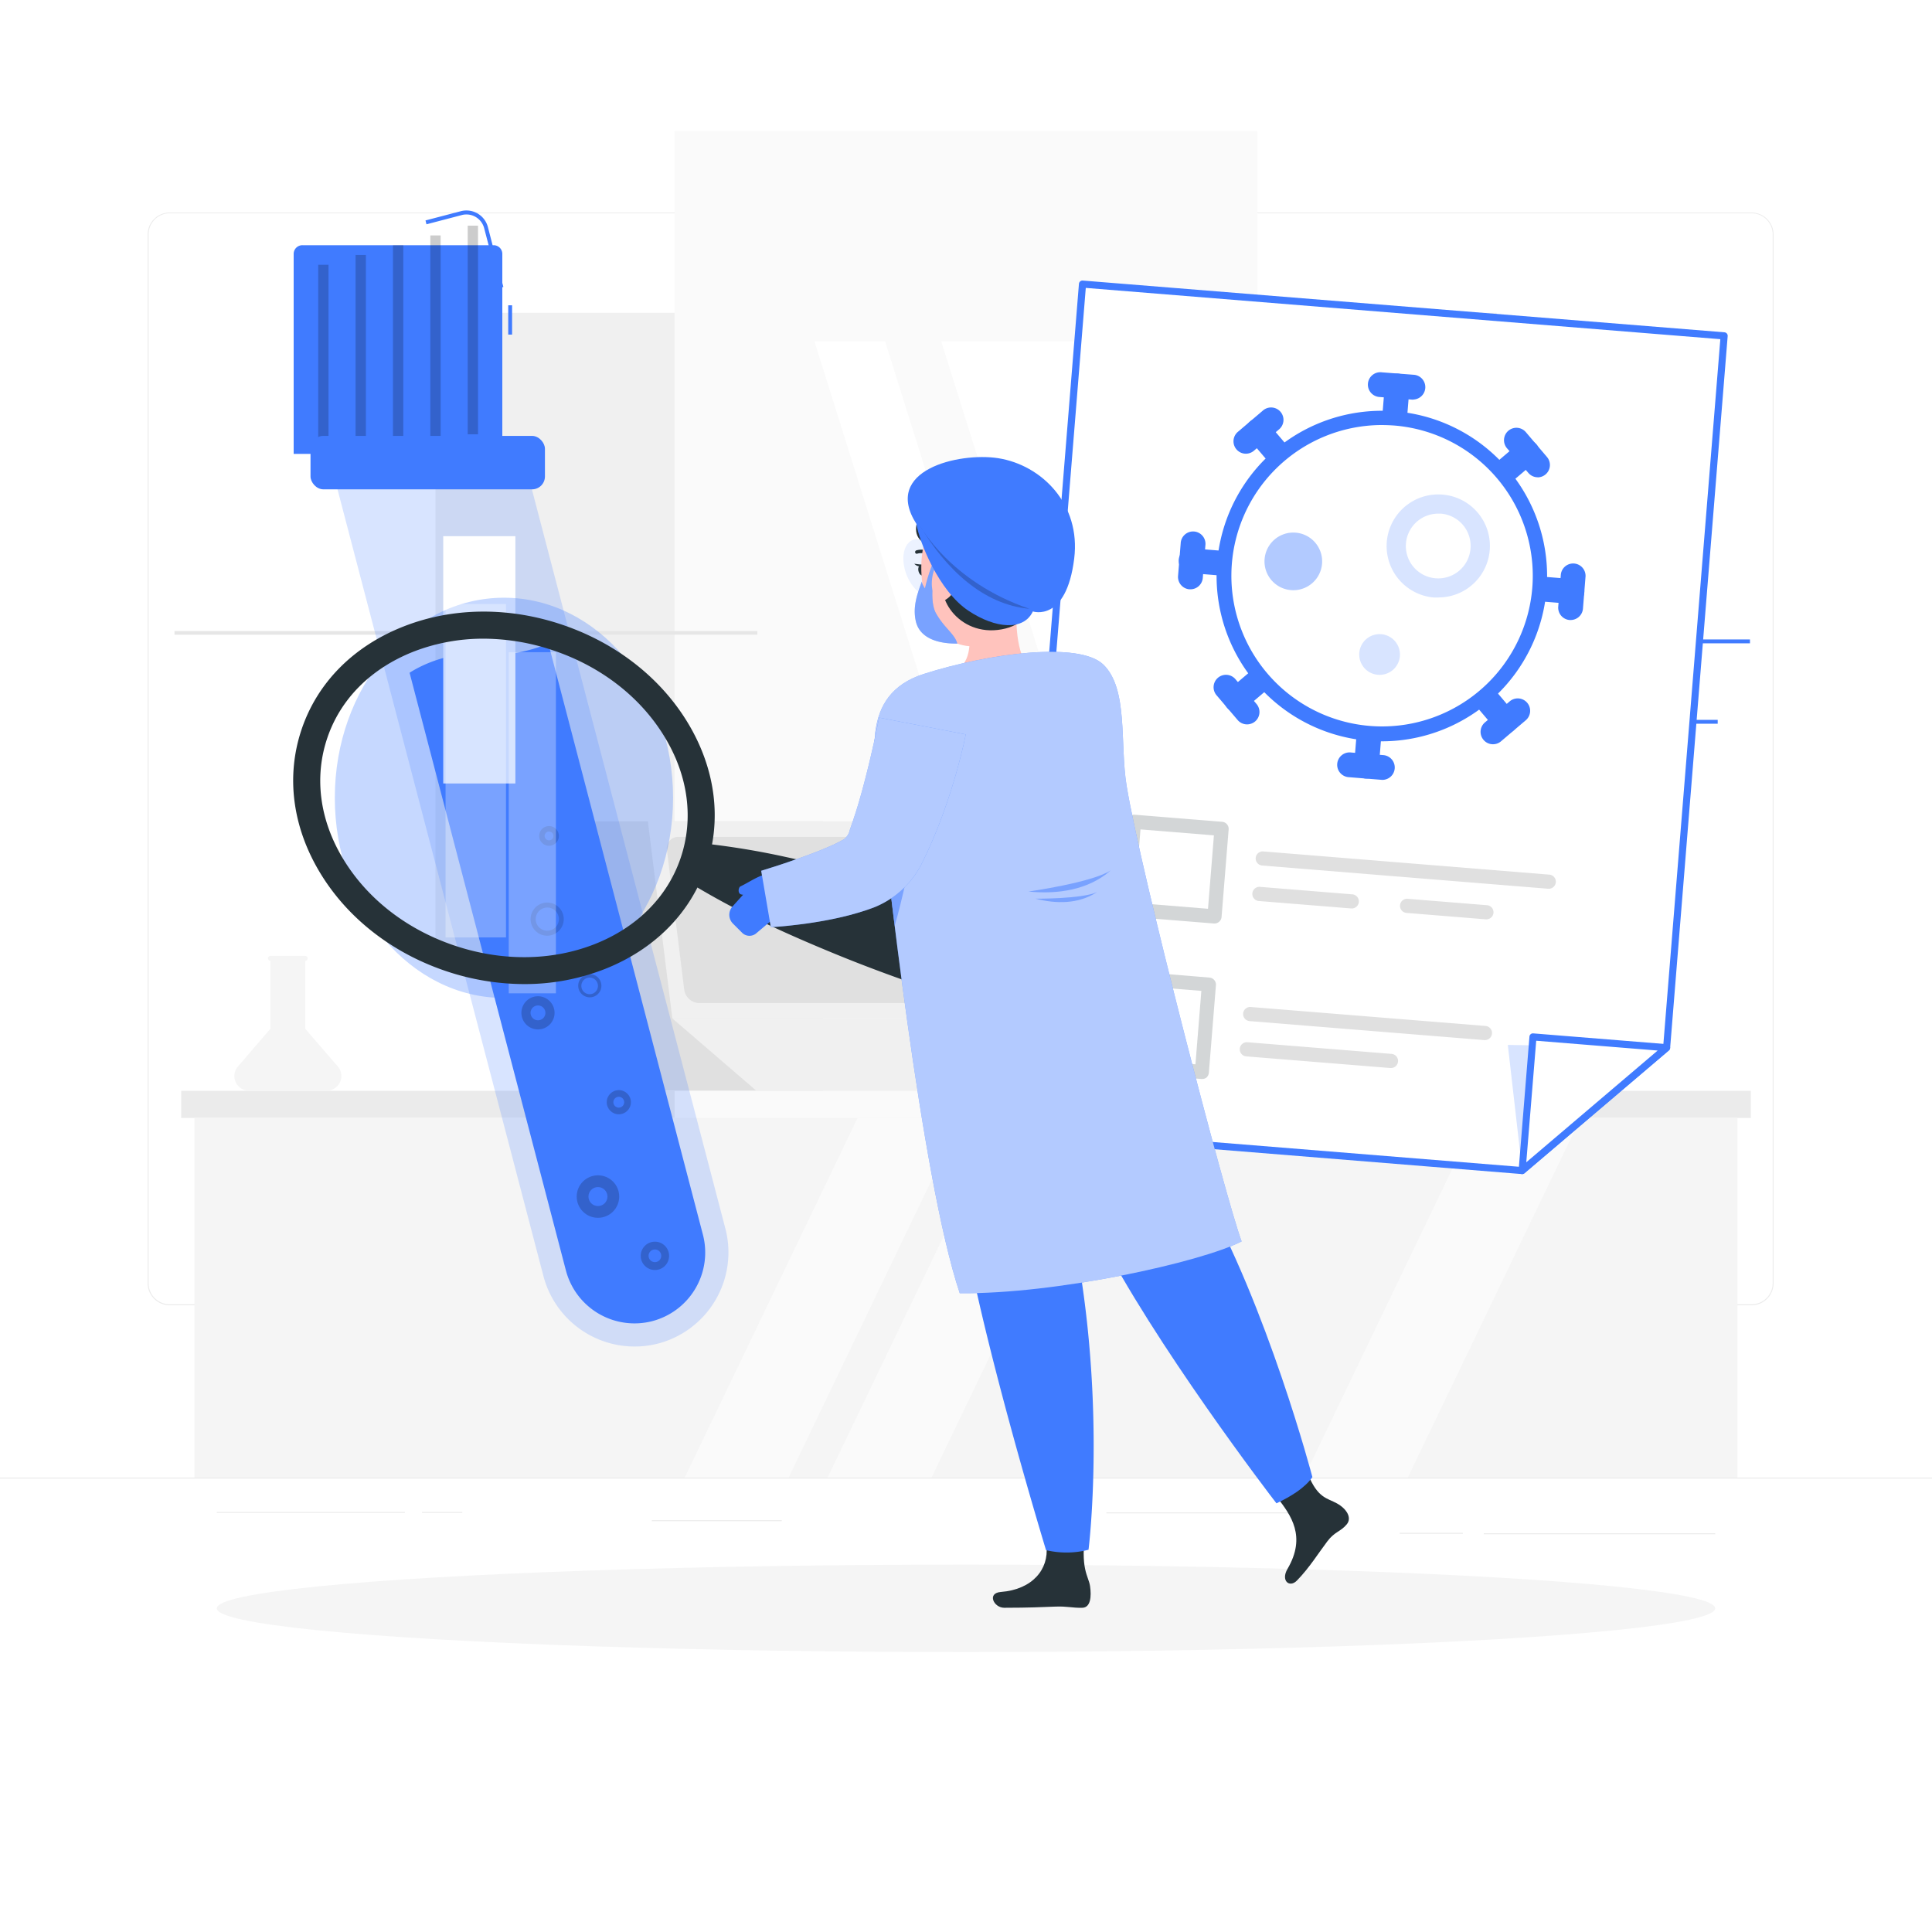 <svg class="animated" id="freepik_stories-blood-test" xmlns="http://www.w3.org/2000/svg" viewBox="0 0 500 500" version="1.1" xmlns:xlink="http://www.w3.org/1999/xlink" xmlns:svgjs="http://svgjs.com/svgjs"><style>svg#freepik_stories-blood-test:not(.animated) .animable {opacity: 0;}svg#freepik_stories-blood-test.animated #freepik--background-complete--inject-41 {animation: 1.5s Infinite  linear floating;animation-delay: 1s;}svg#freepik_stories-blood-test.animated #freepik--sample-tube--inject-41 {animation: 1.5s Infinite  linear floating;animation-delay: 0.5s;}svg#freepik_stories-blood-test.animated #freepik--Test--inject-41 {animation: 1.5s Infinite  linear floating;animation-delay: 0s;}svg#freepik_stories-blood-test.animated #freepik--Character--inject-41 {animation: 6s Infinite  linear floating;animation-delay: 0s;}            @keyframes floating {                0% {                    opacity: 1;                    transform: translateY(0px);                }                50% {                    transform: translateY(-10px);                }                100% {                    opacity: 1;                    transform: translateY(0px);                }            }        </style><g id="freepik--background-complete--inject-41" class="animable" style="transform-origin: 250px 226.03px;"><rect y="382.4" width="500" height="0.25" style="fill: rgb(235, 235, 235); transform-origin: 250px 382.525px;" id="elfot2uour7h" class="animable"></rect><rect x="384" y="396.81" width="59.89" height="0.25" style="fill: rgb(235, 235, 235); transform-origin: 413.945px 396.935px;" id="el9k2i9au1yhk" class="animable"></rect><rect x="286.33" y="391.4" width="52.57" height="0.25" style="fill: rgb(235, 235, 235); transform-origin: 312.615px 391.525px;" id="el84yugfo3d1i" class="animable"></rect><rect x="362.24" y="396.69" width="16.35" height="0.25" style="fill: rgb(235, 235, 235); transform-origin: 370.415px 396.815px;" id="elm6tln4gptn" class="animable"></rect><rect x="56.11" y="391.28" width="48.67" height="0.25" style="fill: rgb(235, 235, 235); transform-origin: 80.445px 391.405px;" id="elg3mvfqc63h" class="animable"></rect><rect x="109.22" y="391.28" width="10.43" height="0.25" style="fill: rgb(235, 235, 235); transform-origin: 114.435px 391.405px;" id="el9j00b3271vc" class="animable"></rect><rect x="168.68" y="393.43" width="33.65" height="0.25" style="fill: rgb(235, 235, 235); transform-origin: 185.505px 393.555px;" id="elszsic8l7kl9" class="animable"></rect><path d="M237,337.8H43.91a5.71,5.71,0,0,1-5.7-5.71V60.66A5.71,5.71,0,0,1,43.91,55H237a5.71,5.71,0,0,1,5.71,5.71V332.09A5.71,5.71,0,0,1,237,337.8ZM43.91,55.2a5.46,5.46,0,0,0-5.45,5.46V332.09a5.46,5.46,0,0,0,5.45,5.46H237a5.47,5.47,0,0,0,5.46-5.46V60.66A5.47,5.47,0,0,0,237,55.2Z" style="fill: rgb(235, 235, 235); transform-origin: 140.46px 196.4px;" id="ellq4624tcnqh" class="animable"></path><path d="M453.31,337.8H260.21a5.72,5.72,0,0,1-5.71-5.71V60.66A5.72,5.72,0,0,1,260.21,55h193.1A5.71,5.71,0,0,1,459,60.66V332.09A5.71,5.71,0,0,1,453.31,337.8ZM260.21,55.2a5.47,5.47,0,0,0-5.46,5.46V332.09a5.47,5.47,0,0,0,5.46,5.46h193.1a5.47,5.47,0,0,0,5.46-5.46V60.66a5.47,5.47,0,0,0-5.46-5.46Z" style="fill: rgb(235, 235, 235); transform-origin: 356.75px 196.4px;" id="elu5mcl1fz14" class="animable"></path><rect x="46.89" y="282.3" width="406.22" height="7.02" style="fill: rgb(235, 235, 235); transform-origin: 250px 285.81px;" id="eli1vtwwajuf" class="animable"></rect><g id="elnfzpviegwuc"><rect x="112.69" y="80.95" width="274.63" height="165.68" style="fill: rgb(240, 240, 240); transform-origin: 250.005px 163.79px; transform: rotate(180deg);" class="animable"></rect></g><g id="eltpmchj1klse"><rect x="174.58" y="33.9" width="150.84" height="259.79" style="fill: rgb(250, 250, 250); transform-origin: 250px 163.795px; transform: rotate(90deg);" class="animable"></rect></g><polygon points="337.82 239.21 290.48 88.37 243.6 88.37 290.94 239.21 337.82 239.21" style="fill: rgb(255, 255, 255); transform-origin: 290.71px 163.79px;" id="elytprhrqalg" class="animable"></polygon><polygon points="276.41 239.21 229.07 88.37 210.79 88.37 258.13 239.21 276.41 239.21" style="fill: rgb(255, 255, 255); transform-origin: 243.6px 163.79px;" id="el8a1o3404s4k" class="animable"></polygon><g id="eljfcsx97h5s"><rect x="45.16" y="163.32" width="150.84" height="0.94" style="fill: rgb(230, 230, 230); transform-origin: 120.58px 163.79px; transform: rotate(90deg);" class="animable"></rect></g><rect x="50.33" y="289.32" width="399.33" height="93.08" style="fill: rgb(245, 245, 245); transform-origin: 249.995px 335.86px;" id="ellm6zjgp6ou" class="animable"></rect><polygon points="285.82 289.32 258.93 289.32 214.18 382.4 241.07 382.4 285.82 289.32" style="fill: rgb(250, 250, 250); transform-origin: 250px 335.86px;" id="elfl77mby66f" class="animable"></polygon><polygon points="409.08 289.32 382.19 289.32 337.44 382.4 364.33 382.4 409.08 289.32" style="fill: rgb(250, 250, 250); transform-origin: 373.26px 335.86px;" id="elvlbzov31uw" class="animable"></polygon><polygon points="248.83 289.32 221.94 289.32 177.2 382.4 204.09 382.4 248.83 289.32" style="fill: rgb(250, 250, 250); transform-origin: 213.015px 335.86px;" id="elc3n6rg79pjw" class="animable"></polygon><path d="M87.42,276,79,266.25v-17.6a.63.63,0,0,0,.61-.63.64.64,0,0,0-.64-.64H70a.64.64,0,0,0-.64.64.63.63,0,0,0,.61.63v17.6L61.58,276a3.79,3.79,0,0,0,2.88,6.27H84.54A3.79,3.79,0,0,0,87.42,276Z" style="fill: rgb(245, 245, 245); transform-origin: 74.5px 264.825px;" id="elsrtqe3lfbyl" class="animable"></path><path d="M301.86,276l-8.42-9.78v-37a.64.64,0,0,0,0-1.28h-8.93a.64.64,0,0,0,0,1.28v37L276,276a3.79,3.79,0,0,0,2.88,6.27H299A3.79,3.79,0,0,0,301.86,276Z" style="fill: rgb(245, 245, 245); transform-origin: 288.93px 255.105px;" id="elmbac6viw2t" class="animable"></path><polygon points="213.01 282.25 143.33 282.25 148.83 212.56 213.01 212.56 213.01 282.25" style="fill: rgb(224, 224, 224); transform-origin: 178.17px 247.405px;" id="elgxczjwrynhe" class="animable"></polygon><polygon points="243.68 263.56 174 263.56 167.68 212.56 237.36 212.56 243.68 263.56" style="fill: rgb(240, 240, 240); transform-origin: 205.68px 238.06px;" id="elc466wihld8j" class="animable"></polygon><polygon points="243.68 263.56 174 263.56 195.76 282.3 265.44 282.3 243.68 263.56" style="fill: rgb(240, 240, 240); transform-origin: 219.72px 272.93px;" id="elf33p4f1r9k" class="animable"></polygon><path d="M177.08,256.16,172.6,220a2.94,2.94,0,0,1,3-3.41h54.87a4,4,0,0,1,3.83,3.41l4.48,36.19a2.94,2.94,0,0,1-3,3.4H180.91A4,4,0,0,1,177.08,256.16Z" style="fill: rgb(224, 224, 224); transform-origin: 205.689px 238.09px;" id="el6ohh50eg3vf" class="animable"></path><polygon points="360.84 282.25 418.41 282.25 413.87 224.69 360.84 224.69 360.84 282.25" style="fill: rgb(224, 224, 224); transform-origin: 389.625px 253.47px;" id="elmoa25pfk2s" class="animable"></polygon><polygon points="335.51 266.82 393.07 266.82 398.3 224.69 340.73 224.69 335.51 266.82" style="fill: rgb(240, 240, 240); transform-origin: 366.905px 245.755px;" id="elgbtg854ku2c" class="animable"></polygon><polygon points="335.51 266.82 393.07 266.82 375.1 282.3 317.53 282.3 335.51 266.82" style="fill: rgb(240, 240, 240); transform-origin: 355.3px 274.56px;" id="el93re0idm22s" class="animable"></polygon><path d="M390.53,260.71l3.71-29.91a2.43,2.43,0,0,0-2.47-2.81H346.44a3.28,3.28,0,0,0-3.16,2.81l-3.71,29.91a2.43,2.43,0,0,0,2.46,2.81h45.34A3.28,3.28,0,0,0,390.53,260.71Z" style="fill: rgb(224, 224, 224); transform-origin: 366.905px 245.755px;" id="el70uoelblvk7" class="animable"></path></g><g id="freepik--Shadow--inject-41" class="animable" style="transform-origin: 250px 416.24px;"><ellipse id="freepik--path--inject-41" cx="250" cy="416.24" rx="193.89" ry="11.32" style="fill: rgb(245, 245, 245); transform-origin: 250px 416.24px;" class="animable"></ellipse></g><g id="freepik--sample-tube--inject-41" class="animable" style="transform-origin: 129.28px 201.474px;"><g id="el1s7955z9vd"><path d="M87,125.32l53.66,205a24.4,24.4,0,0,0,29.7,17.38h0A24.4,24.4,0,0,0,187.74,318L134.08,113Z" style="fill: rgb(64, 123, 255); opacity: 0.2; transform-origin: 137.759px 230.739px;" class="animable"></path></g><path d="M168.84,341.9a18.36,18.36,0,0,1-22.38-13.09L106,174.11s8.19-5.59,17.74-4.64a40.27,40.27,0,0,0,18.18-2.92l40,153A18.35,18.35,0,0,1,168.84,341.9Z" style="fill: rgb(64, 123, 255); transform-origin: 144.254px 254.521px;" id="elxgsg8m0qeso" class="animable"></path><g id="elbjjykfufmuo"><path d="M143.52,262.12a4.29,4.29,0,1,1-4.29-4.29A4.3,4.3,0,0,1,143.52,262.12Z" style="opacity: 0.2; transform-origin: 139.23px 262.12px;" class="animable"></path></g><path d="M141.15,262.12a1.92,1.92,0,1,1-1.92-1.91A1.92,1.92,0,0,1,141.15,262.12Z" style="fill: rgb(64, 123, 255); transform-origin: 139.23px 262.13px;" id="elhwjzijoyqvj" class="animable"></path><g id="elmg9n7hhcwcp"><path d="M144.64,216.33a2.55,2.55,0,1,1-2.54-2.54A2.55,2.55,0,0,1,144.64,216.33Z" style="opacity: 0.2; transform-origin: 142.09px 216.34px;" class="animable"></path></g><path d="M143.23,216.33a1.14,1.14,0,1,1-1.13-1.13A1.14,1.14,0,0,1,143.23,216.33Z" style="fill: rgb(64, 123, 255); transform-origin: 142.09px 216.34px;" id="elzddjm0xtyd8" class="animable"></path><g id="elhgo49ib0sqi"><circle cx="154.75" cy="309.67" r="5.5" style="opacity: 0.2; transform-origin: 154.75px 309.67px;" class="animable"></circle></g><circle cx="154.75" cy="309.67" r="2.46" style="fill: rgb(64, 123, 255); transform-origin: 154.75px 309.67px;" id="elgqbat2z1xkj" class="animable"></circle><g id="el5znr27dkimv"><circle cx="160.15" cy="285.25" r="3.13" style="opacity: 0.2; transform-origin: 160.15px 285.25px;" class="animable"></circle></g><path d="M161.54,285.25a1.4,1.4,0,1,1-1.39-1.4A1.4,1.4,0,0,1,161.54,285.25Z" style="fill: rgb(64, 123, 255); transform-origin: 160.14px 285.25px;" id="elzzr7rrdnotm" class="animable"></path><g id="elq1i62830ope"><circle cx="169.49" cy="325.01" r="3.67" style="opacity: 0.2; transform-origin: 169.49px 325.01px;" class="animable"></circle></g><path d="M171.13,325a1.64,1.64,0,1,1-1.64-1.64A1.64,1.64,0,0,1,171.13,325Z" style="fill: rgb(64, 123, 255); transform-origin: 169.49px 325px;" id="eldfmj5dr7vyq" class="animable"></path><g id="elyfkpxqmw2wr"><path d="M145.9,237.87a4.29,4.29,0,1,1-4.29-4.29A4.29,4.29,0,0,1,145.9,237.87Z" style="opacity: 0.2; transform-origin: 141.61px 237.87px;" class="animable"></path></g><path d="M144.64,237.87a3,3,0,1,1-3-3A3,3,0,0,1,144.64,237.87Z" style="fill: rgb(64, 123, 255); transform-origin: 141.64px 237.87px;" id="elnh2ih1b2qoq" class="animable"></path><g id="elw5rivoeis8"><path d="M155.64,255.11a3,3,0,1,1-3-3A3,3,0,0,1,155.64,255.11Z" style="opacity: 0.2; transform-origin: 152.64px 255.11px;" class="animable"></path></g><path d="M154.75,255.11A2.15,2.15,0,1,1,152.6,253,2.15,2.15,0,0,1,154.75,255.11Z" style="fill: rgb(64, 123, 255); transform-origin: 152.6px 255.15px;" id="el8gso10j4z13" class="animable"></path><g id="elaz73l6v80zu"><rect x="114.71" y="138.76" width="18.67" height="64" style="fill: rgb(255, 255, 255); transform-origin: 124.045px 170.76px; transform: rotate(-14.67deg);" class="animable"></rect></g><g id="ellhvw709cpt"><rect x="131.53" y="79.01" width="1" height="7.58" style="fill: rgb(64, 123, 255); transform-origin: 132.03px 82.8px; transform: rotate(-14.67deg);" class="animable"></rect></g><path d="M129.36,74.54,125.3,59.05a4.75,4.75,0,0,0-4.59-3.55,4.52,4.52,0,0,0-1.21.16l-9.13,2.39-.25-1,9.13-2.39a5.57,5.57,0,0,1,1.46-.19,5.75,5.75,0,0,1,5.56,4.3l4,15.49Z" style="fill: rgb(64, 123, 255); transform-origin: 120.195px 64.505px;" id="elfke4a9rl40g" class="animable"></path><g id="elg0x2lr8ip6f"><path d="M78.28,63.46h49.5A2.25,2.25,0,0,1,130,65.71v51.75a0,0,0,0,1,0,0H76a0,0,0,0,1,0,0V65.71A2.25,2.25,0,0,1,78.28,63.46Z" style="fill: rgb(64, 123, 255); transform-origin: 103px 90.46px; transform: rotate(-14.67deg);" class="animable"></path></g><g id="elz7hmwktnzbr"><rect x="101.7" y="63.46" width="2.67" height="54" style="opacity: 0.2; transform-origin: 103.035px 90.46px; transform: rotate(-14.67deg);" class="animable"></rect></g><g id="elaxibk31dx3f"><rect x="111.37" y="60.93" width="2.67" height="54" style="opacity: 0.2; transform-origin: 112.705px 87.93px; transform: rotate(-14.452deg);" class="animable"></rect></g><g id="elepj2eif4a9u"><rect x="121.04" y="58.4" width="2.67" height="54" style="opacity: 0.2; transform-origin: 122.375px 85.4px; transform: rotate(-14.67deg);" class="animable"></rect></g><g id="el8jtndhnzweu"><rect x="92.02" y="65.99" width="2.67" height="54" style="opacity: 0.2; transform-origin: 93.355px 92.99px; transform: rotate(-14.67deg);" class="animable"></rect></g><g id="el5d9ds81r878"><rect x="82.35" y="68.53" width="2.67" height="54" style="opacity: 0.2; transform-origin: 83.685px 95.53px; transform: rotate(-14.67deg);" class="animable"></rect></g><g id="elel9k3cv1vss"><rect x="80.36" y="112.81" width="60.67" height="13.83" rx="3.33" style="fill: rgb(64, 123, 255); transform-origin: 110.695px 119.725px; transform: rotate(-14.67deg);" class="animable"></rect></g></g><g id="freepik--Test--inject-41" class="animable" style="transform-origin: 354.335px 188.228px;"><g id="el58n37yk47b7"><rect x="437.76" y="186.3" width="6.78" height="1" style="fill: rgb(64, 123, 255); transform-origin: 441.15px 186.8px; transform: rotate(-85.38deg);" class="animable"></rect></g><g id="el0lpxek1wqr3p"><rect x="432.76" y="165.49" width="20.13" height="1" style="fill: rgb(64, 123, 255); transform-origin: 442.825px 165.99px; transform: rotate(-85.38deg);" class="animable"></rect></g><polygon points="280.15 73.52 262.46 292.31 393.94 302.93 431.32 271.15 446.21 86.94 280.15 73.52" style="fill: rgb(255, 255, 255); transform-origin: 354.335px 188.225px;" id="el0avf4c7dvljh" class="animable"></polygon><path d="M393.94,303.85h-.08L262.39,293.22a.91.91,0,0,1-.84-1L279.23,73.45a.92.92,0,0,1,1-.84L446.28,86a.91.91,0,0,1,.84,1l-14.89,184.2a.88.88,0,0,1-.32.62l-37.38,31.79A.9.9,0,0,1,393.94,303.85ZM263.45,291.47,393.63,302l36.81-31.3L445.22,87.78,281,74.51Z" style="fill: rgb(64, 123, 255); transform-origin: 354.335px 188.228px;" id="elttp0ex9ohr9" class="animable"></path><g id="elsw4h00k2t0g"><polygon points="390.22 270.42 393.94 302.93 431.32 271.15 390.22 270.42" style="fill: rgb(64, 123, 255); opacity: 0.2; transform-origin: 410.77px 286.675px;" class="animable"></polygon></g><polygon points="396.73 268.35 393.94 302.93 431.32 271.15 396.73 268.35" style="fill: rgb(255, 255, 255); transform-origin: 412.63px 285.64px;" id="elom2g4sp43s" class="animable"></polygon><path d="M393.94,303.85a.9.9,0,0,1-.42-.1.92.92,0,0,1-.5-.89l2.8-34.58a.9.9,0,0,1,.32-.63.89.89,0,0,1,.67-.21l34.58,2.79a.92.92,0,0,1,.8.63.93.93,0,0,1-.28,1l-37.38,31.79A.87.87,0,0,1,393.94,303.85Zm3.63-34.51L395,300.8l34-28.92Z" style="fill: rgb(64, 123, 255); transform-origin: 412.627px 285.643px;" id="eliyadhybvw3" class="animable"></path><path d="M360.94,111.48h-.29a3.21,3.21,0,0,1-2.94-3.45l.68-8.39a3.21,3.21,0,0,1,6.4.51l-.68,8.39A3.21,3.21,0,0,1,360.94,111.48Z" style="fill: rgb(64, 123, 255); transform-origin: 361.25px 104.086px;" id="elauthr0lgfv" class="animable"></path><path d="M365.81,103.43h-.28l-8.39-.68a3.21,3.21,0,1,1,.51-6.39L366,97a3.21,3.21,0,0,1-.23,6.4Z" style="fill: rgb(64, 123, 255); transform-origin: 361.439px 99.88px;" id="elo33kc73c7r" class="animable"></path><path d="M353.66,201.48h-.28a3.2,3.2,0,0,1-2.94-3.45l.68-8.39a3.21,3.21,0,1,1,6.39.51l-.68,8.39A3.2,3.2,0,0,1,353.66,201.48Z" style="fill: rgb(64, 123, 255); transform-origin: 353.984px 193.995px;" id="el6yebs58hlax" class="animable"></path><path d="M357.86,201.82h-.29l-8.39-.68a3.21,3.21,0,1,1,.52-6.39l8.39.68a3.21,3.21,0,0,1-.23,6.4Z" style="fill: rgb(64, 123, 255); transform-origin: 353.511px 198.276px;" id="el0yjdlw5wtn5" class="animable"></path><path d="M406.83,156.27h-.28l-8.39-.68a3.21,3.21,0,1,1,.52-6.4l8.39.68a3.21,3.21,0,0,1-.24,6.41Z" style="fill: rgb(64, 123, 255); transform-origin: 402.617px 152.73px;" id="ellqh93v9f9q" class="animable"></path><path d="M406.5,160.46h-.29a3.21,3.21,0,0,1-2.94-3.46l.68-8.39a3.21,3.21,0,0,1,6.39.52l-.67,8.39A3.21,3.21,0,0,1,406.5,160.46Z" style="fill: rgb(64, 123, 255); transform-origin: 406.8px 153.144px;" id="elv47dvwvw32d" class="animable"></path><path d="M316.83,149h-.28l-8.39-.68a3.21,3.21,0,1,1,.52-6.39l8.39.68a3.21,3.21,0,0,1-.24,6.4Z" style="fill: rgb(64, 123, 255); transform-origin: 312.489px 145.456px;" id="elgnt1e5ks8b8" class="animable"></path><path d="M308.11,152.51h-.29a3.21,3.21,0,0,1-2.94-3.46l.68-8.39a3.21,3.21,0,1,1,6.39.52l-.67,8.39A3.21,3.21,0,0,1,308.11,152.51Z" style="fill: rgb(64, 123, 255); transform-origin: 308.424px 145.026px;" id="elewamvc44fri" class="animable"></path><path d="M331.12,121.1a3.16,3.16,0,0,1-2.47-1.13l-5.46-6.41a3.21,3.21,0,0,1,4.89-4.16l5.46,6.42a3.21,3.21,0,0,1-.37,4.52A3.16,3.16,0,0,1,331.12,121.1Z" style="fill: rgb(64, 123, 255); transform-origin: 328.364px 114.687px;" id="elu70b2gmjkrp" class="animable"></path><path d="M322.46,117.42a3.21,3.21,0,0,1-2.11-5.65l6.42-5.46a3.21,3.21,0,1,1,4.15,4.89l-6.41,5.45A3.23,3.23,0,0,1,322.46,117.42Z" style="fill: rgb(64, 123, 255); transform-origin: 325.695px 111.436px;" id="elrbytl9e67w" class="animable"></path><path d="M389.61,189.89a3.24,3.24,0,0,1-2.47-1.13l-5.45-6.41a3.21,3.21,0,1,1,4.89-4.16L392,184.6a3.22,3.22,0,0,1-2.42,5.29Z" style="fill: rgb(64, 123, 255); transform-origin: 386.839px 183.475px;" id="eluax3dp42adi" class="animable"></path><path d="M386.41,192.61a3.16,3.16,0,0,1-2.47-1.13,3.2,3.2,0,0,1,.36-4.52l6.41-5.45a3.21,3.21,0,1,1,4.16,4.89l-6.41,5.45A3.16,3.16,0,0,1,386.41,192.61Z" style="fill: rgb(64, 123, 255); transform-origin: 389.586px 186.678px;" id="elyf3mszwty67" class="animable"></path><path d="M388.82,125.77a3.21,3.21,0,0,1-2.1-5.65l6.41-5.46a3.21,3.21,0,0,1,4.16,4.89L390.88,125A3.23,3.23,0,0,1,388.82,125.77Z" style="fill: rgb(64, 123, 255); transform-origin: 392.008px 119.832px;" id="eltkffp0hqr1" class="animable"></path><path d="M398,123.52a3.18,3.18,0,0,1-2.46-1.13L390,116a3.21,3.21,0,0,1,4.89-4.16l5.45,6.41a3.2,3.2,0,0,1-2.42,5.29Z" style="fill: rgb(64, 123, 255); transform-origin: 395.177px 117.127px;" id="eluywyweduv4" class="animable"></path><path d="M320,184.26a3.16,3.16,0,0,1-2.47-1.13,3.2,3.2,0,0,1,.37-4.52l6.41-5.45a3.21,3.21,0,1,1,4.15,4.89l-6.41,5.45A3.12,3.12,0,0,1,320,184.26Z" style="fill: rgb(64, 123, 255); transform-origin: 323.235px 178.281px;" id="elaqfqbflzlpk" class="animable"></path><path d="M322.77,187.47a3.2,3.2,0,0,1-2.47-1.13l-5.46-6.41a3.21,3.21,0,0,1,4.89-4.16l5.45,6.41a3.21,3.21,0,0,1-.36,4.53A3.27,3.27,0,0,1,322.77,187.47Z" style="fill: rgb(64, 123, 255); transform-origin: 320.012px 181.055px;" id="elypogde270al" class="animable"></path><g id="elycbaezdmlz"><circle cx="357.61" cy="149.08" r="40.94" style="fill: rgb(255, 255, 255); transform-origin: 357.61px 149.08px; transform: rotate(-40.38deg);" class="animable"></circle></g><path d="M358,191.85c-1.27,0-2.54,0-3.82-.14a42.77,42.77,0,1,1,46.07-39.18l-1.82-.15,1.82.15A42.77,42.77,0,0,1,358,191.85ZM357.31,110a39,39,0,1,0,3.45.12Q359,110,357.31,110Z" style="fill: rgb(64, 123, 255); transform-origin: 357.619px 149.079px;" id="elh2dvrey7tx" class="animable"></path><g id="eltdhd83tl9ab"><path d="M372.34,154.64c-.4,0-.8,0-1.19,0A13.33,13.33,0,1,1,373.29,128a13.33,13.33,0,0,1-1,26.62Zm-.19-21.71a8.38,8.38,0,1,0,8.42,9h0a8.37,8.37,0,0,0-7.68-9C372.65,132.94,372.4,132.93,372.15,132.93Z" style="fill: rgb(64, 123, 255); opacity: 0.2; transform-origin: 372.223px 141.299px;" class="animable"></path></g><g id="elhwktd6kuj5g"><path d="M342.15,145.85a7.46,7.46,0,1,1-6.84-8A7.46,7.46,0,0,1,342.15,145.85Z" style="fill: rgb(64, 123, 255); opacity: 0.4; transform-origin: 334.711px 145.286px;" class="animable"></path></g><g id="el5fsp3xr3en"><path d="M362.29,169.81a5.27,5.27,0,1,1-4.83-5.68A5.28,5.28,0,0,1,362.29,169.81Z" style="fill: rgb(64, 123, 255); opacity: 0.2; transform-origin: 357.037px 169.383px;" class="animable"></path></g><g id="elzj00a3184k"><path d="M314.31,239h-.16l-22.64-1.83a1.83,1.83,0,0,1-1.68-2l1.83-22.64a1.84,1.84,0,0,1,2-1.68l22.63,1.83a1.84,1.84,0,0,1,1.68,2l-1.83,22.63a1.82,1.82,0,0,1-.64,1.25A1.86,1.86,0,0,1,314.31,239Zm-20.68-5.35,19,1.54,1.53-19-19-1.54Z" style="fill: rgb(38, 50, 56); opacity: 0.2; transform-origin: 303.9px 224.921px;" class="animable"></path></g><path d="M400.75,230h-.16l-73.94-6a1.83,1.83,0,1,1,.3-3.65l73.93,6a1.83,1.83,0,0,1-.13,3.66Z" style="fill: rgb(224, 224, 224); transform-origin: 363.807px 225.177px;" id="eludtua619uyb" class="animable"></path><path d="M349.77,235.1h-.16l-23.7-1.91a1.84,1.84,0,1,1,.3-3.66l23.7,1.92a1.83,1.83,0,0,1-.14,3.66Z" style="fill: rgb(224, 224, 224); transform-origin: 337.883px 232.311px;" id="elz1j1zi7kkkf" class="animable"></path><path d="M384.66,237.92h-.16L364,236.26a1.83,1.83,0,1,1,.3-3.65l20.45,1.65a1.83,1.83,0,0,1-.13,3.66Z" style="fill: rgb(224, 224, 224); transform-origin: 374.415px 235.262px;" id="el9xzo5zl2jyi" class="animable"></path><g id="el2ws53gm9dsg"><path d="M311.06,279.24h-.16l-22.64-1.83a1.83,1.83,0,0,1-1.68-2l1.83-22.63a1.84,1.84,0,0,1,2-1.68L313,253a1.83,1.83,0,0,1,1.68,2l-1.83,22.64a1.86,1.86,0,0,1-.64,1.25A1.8,1.8,0,0,1,311.06,279.24Zm-20.68-5.34,19,1.54,1.53-19-19-1.54Z" style="fill: rgb(38, 50, 56); opacity: 0.2; transform-origin: 300.63px 265.167px;" class="animable"></path></g><path d="M384.23,269.17h-.16l-60.67-4.91a1.83,1.83,0,1,1,.3-3.65l60.67,4.9a1.83,1.83,0,0,1-.14,3.66Z" style="fill: rgb(224, 224, 224); transform-origin: 353.925px 264.888px;" id="elpdpkkqzdaaa" class="animable"></path><path d="M359.92,276.4h-.16l-37.1-3a1.84,1.84,0,1,1,.3-3.66l37.09,3a1.83,1.83,0,0,1-.13,3.66Z" style="fill: rgb(224, 224, 224); transform-origin: 341.334px 273.061px;" id="el4ex28tvkwq9" class="animable"></path></g><g id="freepik--Character--inject-41" class="animable animator-active" style="transform-origin: 208.2px 267.191px;"><g id="elxui2l9e4vtf"><ellipse cx="130.42" cy="206.48" rx="43.77" ry="51.79" style="fill: rgb(64, 123, 255); opacity: 0.3; transform-origin: 130.42px 206.48px; transform: rotate(-71.25deg);" class="animable"></ellipse></g><g id="elah5e0pqqits"><rect x="115.31" y="156.32" width="15.64" height="86.28" style="fill: rgb(255, 255, 255); opacity: 0.3; transform-origin: 123.13px 199.46px; transform: rotate(45.99deg);" class="animable"></rect></g><g id="el3smuujdvap9"><rect x="131.66" y="168.79" width="12.21" height="88.28" style="fill: rgb(255, 255, 255); opacity: 0.3; transform-origin: 137.765px 212.93px; transform: rotate(45.99deg);" class="animable"></rect></g><path d="M135.65,254.68a63.85,63.85,0,0,1-20.43-3.43c-13.88-4.72-25.39-13.75-32.42-25.43-7.15-11.87-8.83-25-4.73-37.11s13.45-21.5,26.35-26.57c12.69-5,27.32-5.14,41.2-.42s25.4,13.74,32.43,25.42c7.14,11.87,8.82,25.05,4.73,37.12s-13.46,21.5-26.35,26.56A56.7,56.7,0,0,1,135.65,254.68Zm-10.46-89.39A49.84,49.84,0,0,0,107,168.65C96,173,88.12,180.88,84.7,191s-2,21.18,4.09,31.25c6.18,10.27,16.37,18.23,28.68,22.41s25.25,4.07,36.4-.31c10.94-4.3,18.86-12.22,22.28-22.3s2-21.18-4.1-31.26c-6.18-10.27-16.36-18.22-28.68-22.4h0A56.64,56.64,0,0,0,125.19,165.29Z" style="fill: rgb(38, 50, 56); transform-origin: 130.422px 206.481px;" id="elt9rr0zct97" class="animable"></path><path d="M183.21,218.41a199.89,199.89,0,0,1,20.3,3.41c6.66,1.42,13.26,3.06,19.79,4.86s13,3.77,19.46,5.87c3.19,1.13,6.52,1.88,9.48,3.67a21.58,21.58,0,0,1,4.25,3.29,19.34,19.34,0,0,1,1.93,2.22,16.24,16.24,0,0,1,1.72,2.81,8.08,8.08,0,0,1-3.64,10.74,16.58,16.58,0,0,1-3.09,1.18,19.47,19.47,0,0,1-2.87.58,21.08,21.08,0,0,1-5.38,0c-3.44-.38-6.53-1.81-9.75-2.85-6.39-2.25-12.73-4.63-19-7.2s-12.51-5.26-18.67-8.19a200.72,200.72,0,0,1-18.17-9.66,5.82,5.82,0,0,1,3.65-10.75Z" style="fill: rgb(38, 50, 56); transform-origin: 218.87px 237.785px;" id="elobs1135ga5" class="animable"></path><g id="el7q6iolc8st6"><path d="M244,147.57c.72,4.09-.95,7.14-3.73,6.81s-5.61-3.9-6.32-8,1-7.14,3.73-6.81S243.26,143.48,244,147.57Z" style="fill: rgb(64, 123, 255); opacity: 0.1; transform-origin: 238.978px 146.975px;" class="animable"></path></g><path d="M259,412c8.27-.64,12.47-5.94,11.82-11.9-.36-3.29,10.17-4.36,10.17-4.36-1.55,10.39.72,12.06,1.11,14.73s.17,5.57-2,5.62c-2.62.07-3.8-.43-7.06-.3-3.81.14-6.38.29-13.14.3C257.21,416.11,255.35,412.3,259,412Z" style="fill: rgb(38, 50, 56); transform-origin: 269.611px 405.918px;" id="elqc21fdtu6p" class="animable"></path><path d="M333.22,406c4.89-8.37.87-13.87-2.66-18.42-2.09-2.69,7.94-6.1,7.94-6.1,2.5,6.29,5,6.21,7.5,7.6s3.93,3.7,2.56,5.39c-1.65,2-3.11,1.85-5.05,4.43-2.27,3-4.69,6.91-7.87,10.15C333.75,411,331.38,409.12,333.22,406Z" style="fill: rgb(38, 50, 56); transform-origin: 339.682px 395.662px;" id="el86bvz2nueg4" class="animable"></path><path d="M237.14,236.73s1.39,42,11.65,77c4.47,30.26,21.92,87.44,21.92,87.44a22.82,22.82,0,0,0,11-.1s5.59-44.14-6.15-92c7.63-51.05,2.44-77.11,2.44-77.11Z" style="fill: rgb(64, 123, 255); transform-origin: 260.09px 316.877px;" id="ela0l4gc8lk5" class="animable"></path><path d="M253.27,234.8s17.53,57.77,31,84.49c14.16,28.06,44.67,68,46.08,69.77,3.88-1.85,7.27-3.95,9.3-6.78,0,0-11.66-44.3-28.89-74.48-13.55-66.5-22.58-77.16-22.58-77.16Z" style="fill: rgb(64, 123, 255); transform-origin: 296.46px 309.85px;" id="eleaj9omxzmi5" class="animable"></path><path d="M263.5,151.23c-.74,5.93-1,15.48,1.85,20.21,0,0-7.56,1.29-17.39,11.26-6-6.91-1.16-9-1.16-9,4.39-1.6,4.45-7.17,3.93-11.46Z" style="fill: rgb(255, 195, 189); transform-origin: 255.153px 166.965px;" id="elet35adkvwk" class="animable"></path><path d="M231.75,190.32c-1.13-6.91,2.95-12.54,11.52-15.5,7.9-2.72,19.24-4.71,27.07-3.59s10.7,5,10.18,10.9c-2.24,25.6,7.55,40.68,7.68,48.51-18.42,4.7-46.53,8.65-51.06,6.09-3.31-3.49-2.67-25.26-1.64-28.58C227.33,203.86,232.38,194.17,231.75,190.32Z" style="fill: rgb(64, 123, 255); transform-origin: 259.489px 204.224px;" id="elkw8n38b1k1a" class="animable"></path><path d="M239.53,147.4c.12.77-.19,1.47-.7,1.55s-1-.48-1.15-1.26.19-1.48.7-1.56S239.4,146.62,239.53,147.4Z" style="fill: rgb(38, 50, 56); transform-origin: 238.6px 147.54px;" id="ela9xnooljhld" class="animable"></path><path d="M238.61,146.14l-2-.24S237.85,147.21,238.61,146.14Z" style="fill: rgb(38, 50, 56); transform-origin: 237.61px 146.23px;" id="elsnnltfzdzhh" class="animable"></path><path d="M239.5,149a21.28,21.28,0,0,1-2,5.41,3.36,3.36,0,0,0,2.85.08Z" style="fill: rgb(237, 132, 126); transform-origin: 238.925px 151.884px;" id="el4kafo9twvfb" class="animable"></path><path d="M237.05,143.27a.46.46,0,0,1,.13-.84,4.59,4.59,0,0,1,4.14.85.46.46,0,0,1,0,.65.45.45,0,0,1-.65,0,3.69,3.69,0,0,0-3.28-.64A.45.45,0,0,1,237.05,143.27Z" style="fill: rgb(38, 50, 56); transform-origin: 239.142px 143.163px;" id="elgrtn5cfjqho" class="animable"></path><path d="M264.84,142.06c.94,9.65,1.54,13.72-2.42,19.38-5.95,8.51-17.79,7.5-21.54-1.69-3.37-8.27-4.34-22.66,4.23-27.92S263.9,132.41,264.84,142.06Z" style="fill: rgb(255, 195, 189); transform-origin: 251.983px 148.561px;" id="elw388dc2grn" class="animable"></path><path d="M245,148.11c-3.51.51-5-4.85-3.8-7.21-4.14-.13-4.86-3.87-3.52-6.62s4.69-8.85,16.75-7,16,12.34,14.95,16.75,1.11,16.81-10.16,18.85S241.09,153.75,245,148.11Z" style="fill: rgb(38, 50, 56); transform-origin: 253.305px 145.031px;" id="eljfyidabpynk" class="animable"></path><path d="M285.55,172c-6.16-6-29.47-3-46.43,2.4s-12.73,22.42-11.26,34.28,10.34,95.56,20.52,126c24.72.31,62.47-8,72.95-13.41-4.11-10.9-26.16-95.69-29.78-118C289.79,192.39,292.05,178.3,285.55,172Z" style="fill: rgb(64, 123, 255); transform-origin: 273.816px 251.692px;" id="el211pumxogti" class="animable"></path><g id="elhhhdbr8kgn7"><path d="M285.55,172c-6.16-6-29.47-3-46.43,2.4s-12.73,22.42-11.26,34.28,10.34,95.56,20.52,126c24.72.31,62.47-8,72.95-13.41-4.11-10.9-26.16-95.69-29.78-118C289.79,192.39,292.05,178.3,285.55,172Z" style="fill: rgb(255, 255, 255); opacity: 0.6; transform-origin: 273.816px 251.692px;" class="animable"></path></g><g id="el9lucrrms21h"><path d="M229.34,221.27c3.4-4.4,6.33-8.66,7.25-11.29,3.28-9.41-1.15,16.28-5.05,29.64C230.67,232.64,229.93,226.38,229.34,221.27Z" style="fill: rgb(64, 123, 255); opacity: 0.5; transform-origin: 233.537px 223.787px;" class="animable"></path></g><path d="M201.19,226.85l3.56,3.6c1.91,5.26-5.57,8.16-5.57,8.16l-3.36,2.84a2.71,2.71,0,0,1-3.71,0l-2.5-2.5a3.23,3.23,0,0,1,0-4.4l2.6-2.88a7.81,7.81,0,0,1,2.63-1.94Z" style="fill: rgb(64, 123, 255); transform-origin: 196.904px 234.517px;" id="elji4uvbrbwrq" class="animable"></path><path d="M202.63,226.47c-4-1.75-7.66,1.34-11,2.93-.57.27-.76,1.91.24,2.09a5,5,0,0,0,3.81-.62c.84,1.08,4.33,2.91,7.81-.25A5.58,5.58,0,0,0,202.63,226.47Z" style="fill: rgb(64, 123, 255); transform-origin: 197.373px 229.168px;" id="el31jfw08z0p8" class="animable"></path><path d="M249.94,190.06l-.49,2.32-.53,2.19c-.36,1.45-.74,2.89-1.12,4.32-.8,2.87-1.67,5.73-2.64,8.57s-2,5.67-3.19,8.5c-.57,1.42-1.21,2.84-1.85,4.25l-1,2.12-.61,1.23c-.27.55-.57,1.07-.88,1.59a23.58,23.58,0,0,1-10.78,9.41l-.42.18-.31.12-.6.22-1.21.43-2.36.74-2.3.64-2.27.55c-3,.68-6,1.2-8.94,1.61-1.48.2-2.95.37-4.43.53s-2.92.28-4.52.37L197,225.36l3.8-1.2c1.29-.41,2.57-.85,3.84-1.29,2.54-.86,5-1.76,7.43-2.72l1.76-.73,1.7-.74,1.6-.78.73-.4.38-.19.17-.09.06-.05a4.25,4.25,0,0,0,1.37-2c0-.1.06-.19.08-.29l0-.07.07-.2.15-.44.62-1.78c.39-1.22.8-2.41,1.17-3.66.75-2.47,1.44-5,2.1-7.58s1.28-5.15,1.86-7.76c.3-1.3.59-2.6.86-3.9l.77-3.77Z" style="fill: rgb(64, 123, 255); transform-origin: 223.47px 212.835px;" id="el3gps7gkmlwa" class="animable"></path><g id="el3yzjf6tufwd"><g style="opacity: 0.6; transform-origin: 223.47px 212.835px;" class="animable"><path d="M249.94,190.06l-.49,2.32-.53,2.19c-.36,1.45-.74,2.89-1.12,4.32-.8,2.87-1.67,5.73-2.64,8.57s-2,5.67-3.19,8.5c-.57,1.42-1.21,2.84-1.85,4.25l-1,2.12-.61,1.23c-.27.55-.57,1.07-.88,1.59a23.58,23.58,0,0,1-10.78,9.41l-.42.18-.31.12-.6.22-1.21.43-2.36.74-2.3.64-2.27.55c-3,.68-6,1.2-8.94,1.61-1.48.2-2.95.37-4.43.53s-2.92.28-4.52.37L197,225.36l3.8-1.2c1.29-.41,2.57-.85,3.84-1.29,2.54-.86,5-1.76,7.43-2.72l1.76-.73,1.7-.74,1.6-.78.73-.4.38-.19.17-.09.06-.05a4.25,4.25,0,0,0,1.37-2c0-.1.06-.19.08-.29l0-.07.07-.2.15-.44.62-1.78c.39-1.22.8-2.41,1.17-3.66.75-2.47,1.44-5,2.1-7.58s1.28-5.15,1.86-7.76c.3-1.3.59-2.6.86-3.9l.77-3.77Z" style="fill: rgb(255, 255, 255); transform-origin: 223.47px 212.835px;" id="el2qkmazn2b1r" class="animable"></path></g></g><g id="elv9us22mk01r"><path d="M266.17,230.73s16.46-2.31,21.3-5.48C281.61,230.38,273.68,231.47,266.17,230.73Z" style="fill: rgb(64, 123, 255); opacity: 0.5; transform-origin: 276.82px 228.094px;" class="animable"></path></g><g id="eli02053j7d3i"><path d="M268,232.58s12.09.09,15.9-1.71C279.15,234,273.32,233.94,268,232.58Z" style="fill: rgb(64, 123, 255); opacity: 0.5; transform-origin: 275.95px 232.169px;" class="animable"></path></g><path d="M238.61,150.41c-1.17,3.14-2.46,6.58-1.59,10.39s4.74,5.81,10.72,5.76c-.64-2.49-3.35-4-5.5-7.83s0-12.51,0-12.51l-.75-.65a43.08,43.08,0,0,0-2.11,6.73C238.38,150.8,238.61,150.41,238.61,150.41Z" style="fill: rgb(64, 123, 255); transform-origin: 242.237px 156.065px;" id="elxsz8mmkrry" class="animable"></path><g id="elrvagvpuz03b"><path d="M238.61,150.41c-1.17,3.14-2.46,6.58-1.59,10.39s4.74,5.81,10.72,5.76c-.64-2.49-3.35-4-5.5-7.83s0-12.51,0-12.51l-.75-.65a43.08,43.08,0,0,0-2.11,6.73C238.38,150.8,238.61,150.41,238.61,150.41Z" style="fill: rgb(255, 255, 255); opacity: 0.3; transform-origin: 242.237px 156.065px;" class="animable"></path></g><path d="M247.66,150.67a6.3,6.3,0,0,1-2.91,4.52c-2,1.07-3.61-1.36-3.6-4.14,0-2.51,1-6.08,3.28-6S248.12,148.13,247.66,150.67Z" style="fill: rgb(255, 195, 189); transform-origin: 244.448px 150.248px;" id="el8h9aeu62iae" class="animable"></path><path d="M237.17,135.59c.69,4.52,5.76,17.37,13.48,22.48,7,4.66,14.29,5.22,16.65.17,0,0,8.64,2.93,10.7-13.66,1.77-14.18-8.51-24.25-19.67-26C248.18,117,228.23,121.65,237.17,135.59Z" style="fill: rgb(64, 123, 255); transform-origin: 256.562px 140.043px;" id="elw3sf2nmauro" class="animable"></path><g id="elr5ezqj4hv9n"><path d="M238.06,136s7.83,14.61,28.38,21.56C254.44,156.5,244.78,147.28,238.06,136Z" style="opacity: 0.2; transform-origin: 252.25px 146.78px;" class="animable"></path></g></g><defs>     <filter id="active" height="200%">         <feMorphology in="SourceAlpha" result="DILATED" operator="dilate" radius="2"></feMorphology>                <feFlood flood-color="#32DFEC" flood-opacity="1" result="PINK"></feFlood>        <feComposite in="PINK" in2="DILATED" operator="in" result="OUTLINE"></feComposite>        <feMerge>            <feMergeNode in="OUTLINE"></feMergeNode>            <feMergeNode in="SourceGraphic"></feMergeNode>        </feMerge>    </filter>    <filter id="hover" height="200%">        <feMorphology in="SourceAlpha" result="DILATED" operator="dilate" radius="2"></feMorphology>                <feFlood flood-color="#ff0000" flood-opacity="0.5" result="PINK"></feFlood>        <feComposite in="PINK" in2="DILATED" operator="in" result="OUTLINE"></feComposite>        <feMerge>            <feMergeNode in="OUTLINE"></feMergeNode>            <feMergeNode in="SourceGraphic"></feMergeNode>        </feMerge>            <feColorMatrix type="matrix" values="0   0   0   0   0                0   1   0   0   0                0   0   0   0   0                0   0   0   1   0 "></feColorMatrix>    </filter></defs></svg>